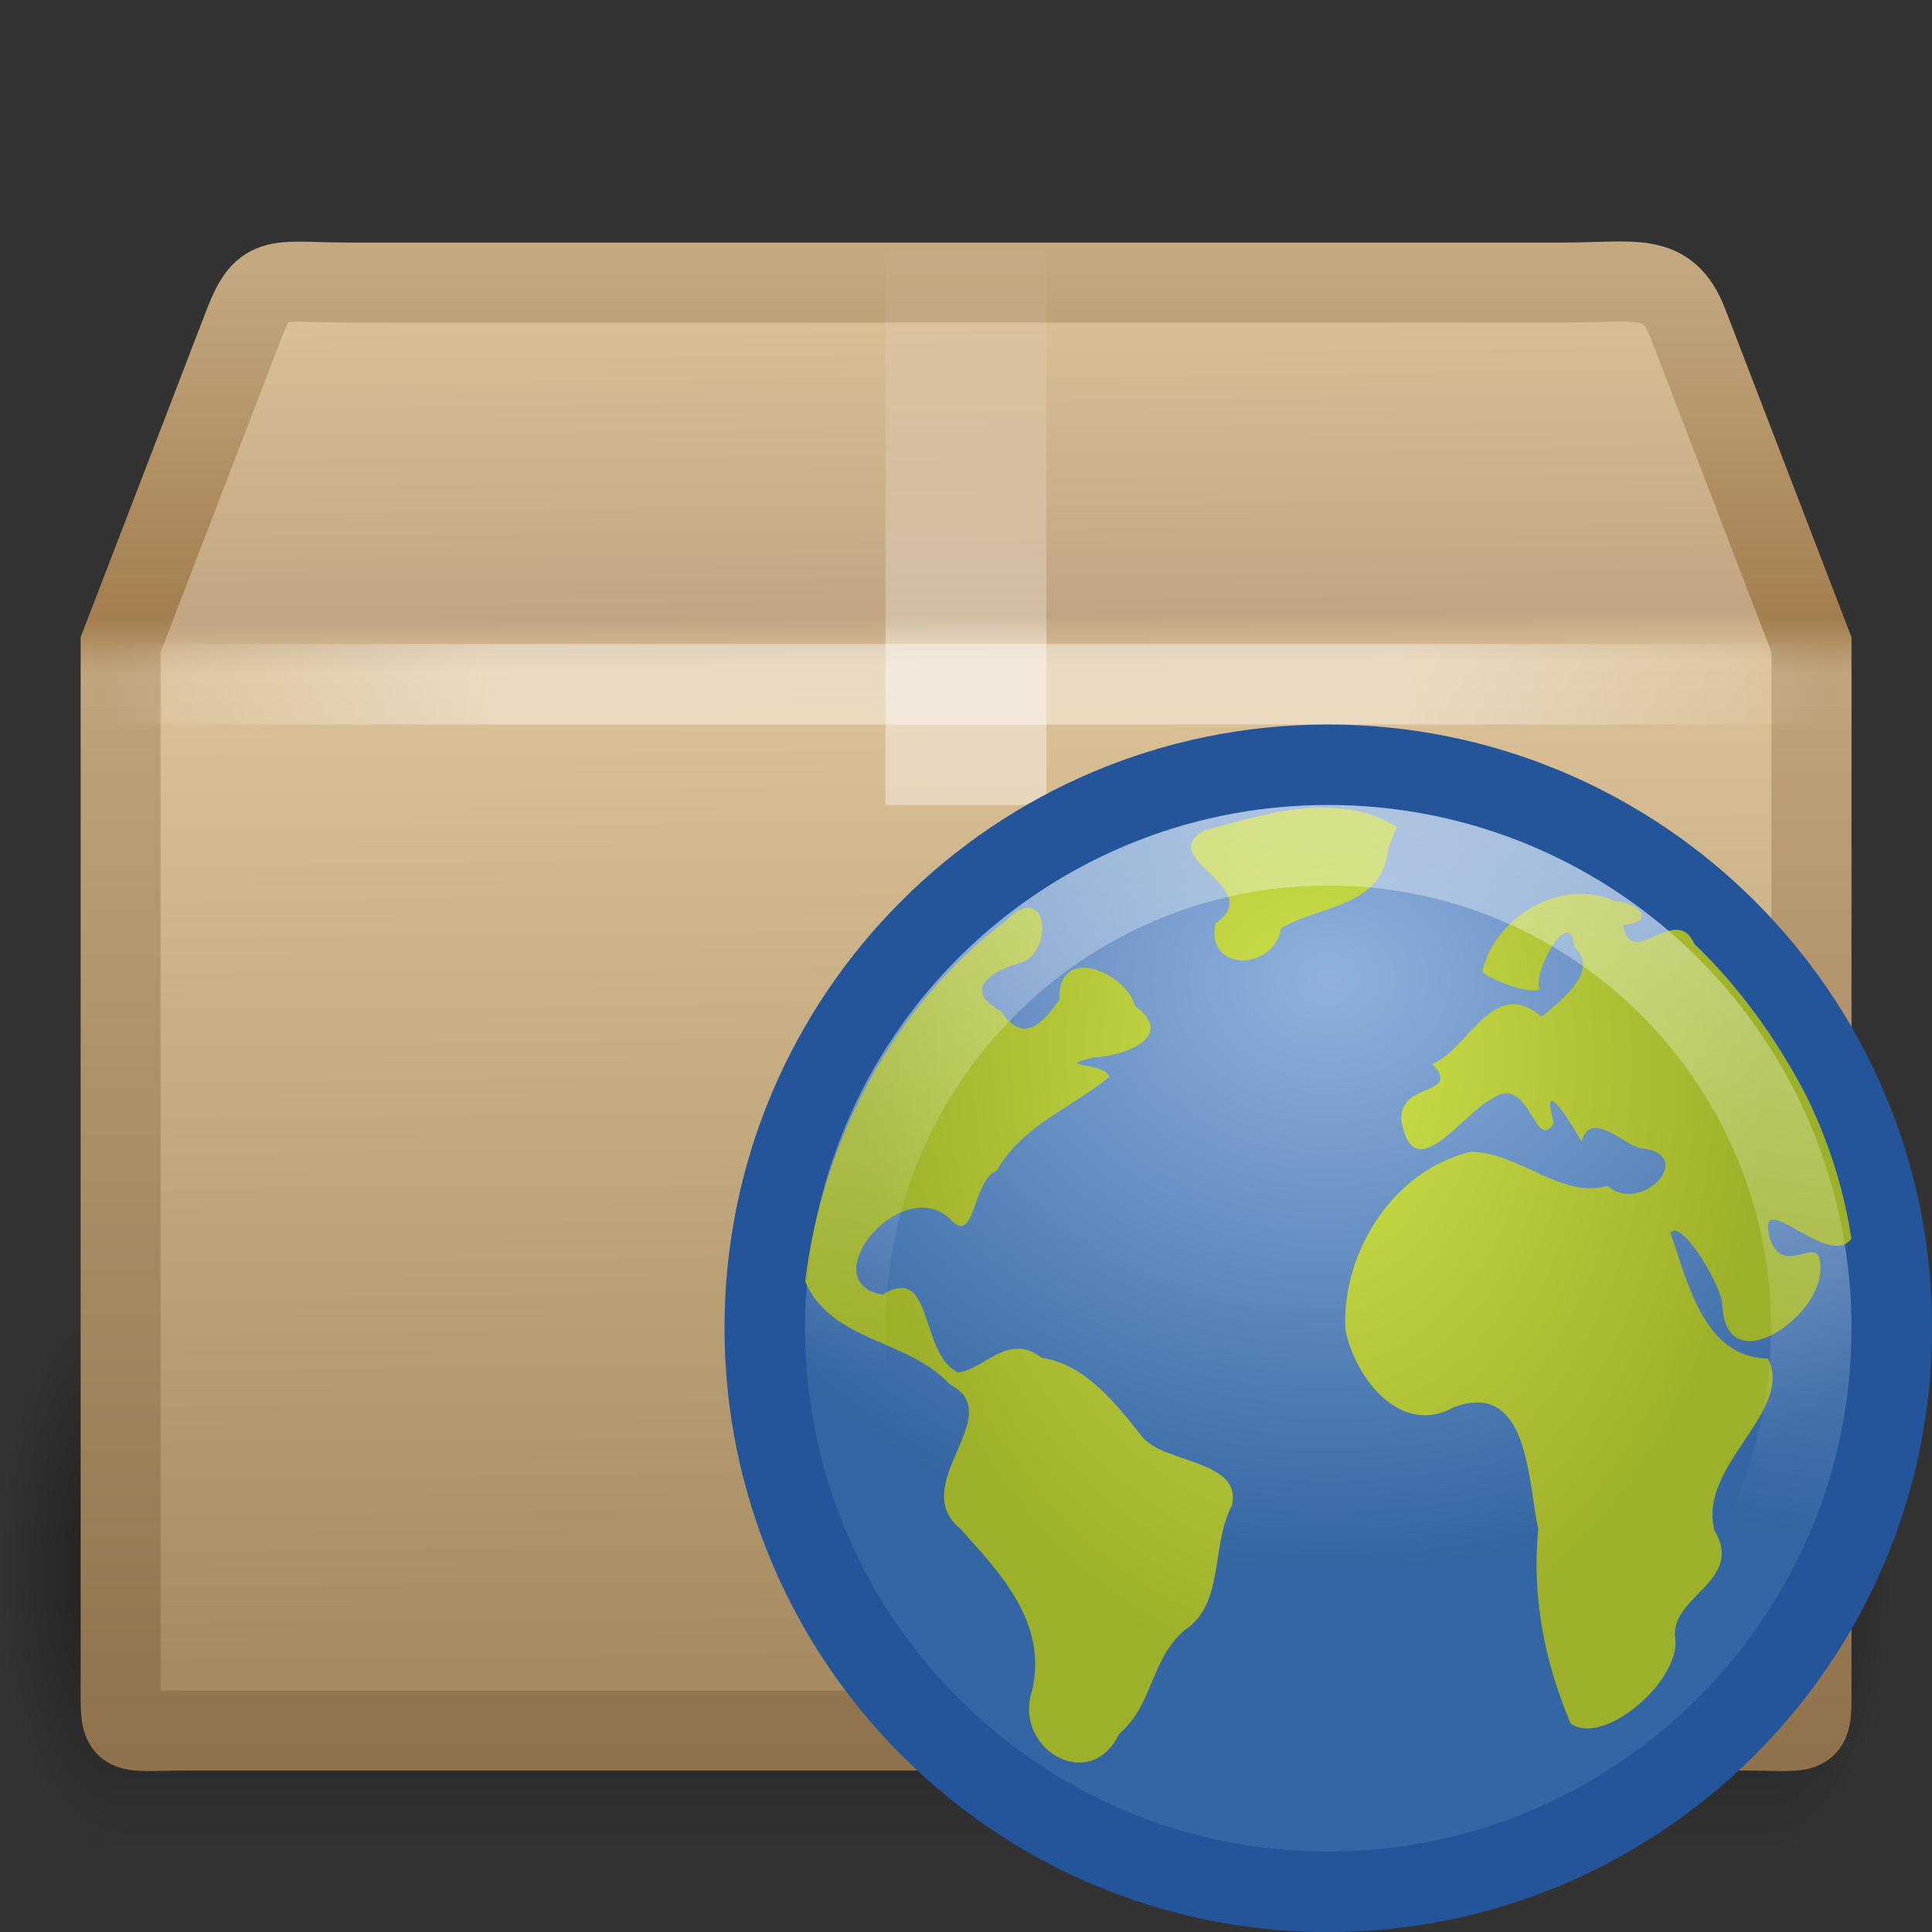 <?xml version="1.0" encoding="UTF-8" standalone="no"?>
<!-- Created with Inkscape (http://www.inkscape.org/) -->

<svg
   xmlns:svg="http://www.w3.org/2000/svg"
   xmlns="http://www.w3.org/2000/svg"
   xmlns:xlink="http://www.w3.org/1999/xlink"
   version="1.0"
   width="24"
   height="24"
   id="svg2">
  <rect width="100%" height="100%" fill="#333333" stroke="none"/>
  <defs
     id="defs4">
    <radialGradient
       cx="5"
       cy="41.5"
       r="5"
       fx="5"
       fy="41.5"
       id="radialGradient2601"
       xlink:href="#linearGradient3681"
       gradientUnits="userSpaceOnUse"
       gradientTransform="matrix(0.594,0,0,1.537,41.141,-103.936)" />
    <linearGradient
       id="linearGradient3703">
      <stop
         id="stop3705"
         style="stop-color:black;stop-opacity:0"
         offset="0" />
      <stop
         id="stop3711"
         style="stop-color:black;stop-opacity:1"
         offset="0.5" />
      <stop
         id="stop3707"
         style="stop-color:black;stop-opacity:0"
         offset="1" />
    </linearGradient>
    <linearGradient
       x1="17.554"
       y1="46"
       x2="17.554"
       y2="35"
       id="linearGradient2599"
       xlink:href="#linearGradient3703"
       gradientUnits="userSpaceOnUse"
       gradientTransform="matrix(1.757,0,0,1.397,-17.394,-16.412)" />
    <linearGradient
       id="linearGradient3681">
      <stop
         id="stop3683"
         style="stop-color:black;stop-opacity:1"
         offset="0" />
      <stop
         id="stop3685"
         style="stop-color:black;stop-opacity:0"
         offset="1" />
    </linearGradient>
    <radialGradient
       cx="5"
       cy="41.5"
       r="5"
       fx="5"
       fy="41.5"
       id="radialGradient2597"
       xlink:href="#linearGradient3681"
       gradientUnits="userSpaceOnUse"
       gradientTransform="matrix(0.594,0,0,1.537,-6.659,-103.936)" />
    <linearGradient
       id="linearGradient3295">
      <stop
         id="stop3297"
         style="stop-color:#c4a880;stop-opacity:1"
         offset="0" />
      <stop
         id="stop3299"
         style="stop-color:#a37e4f;stop-opacity:1"
         offset="0.239" />
      <stop
         id="stop3301"
         style="stop-color:#c0a37b;stop-opacity:1"
         offset="0.276" />
      <stop
         id="stop3303"
         style="stop-color:#90734c;stop-opacity:1"
         offset="1" />
    </linearGradient>
    <linearGradient
       id="linearGradient3199">
      <stop
         id="stop3201"
         style="stop-color:#dac197;stop-opacity:1"
         offset="0" />
      <stop
         id="stop3203"
         style="stop-color:#c1a581;stop-opacity:1"
         offset="0.239" />
      <stop
         id="stop3205"
         style="stop-color:#dbc298;stop-opacity:1"
         offset="0.276" />
      <stop
         id="stop3207"
         style="stop-color:#a68b60;stop-opacity:1"
         offset="1" />
    </linearGradient>
    <linearGradient
       id="linearGradient2605">
      <stop
         id="stop2607"
         style="stop-color:white;stop-opacity:1"
         offset="0" />
      <stop
         id="stop2609"
         style="stop-color:white;stop-opacity:1"
         offset="0.288" />
      <stop
         id="stop2611"
         style="stop-color:white;stop-opacity:0.69"
         offset="0.329" />
      <stop
         id="stop2613"
         style="stop-color:white;stop-opacity:0"
         offset="1" />
    </linearGradient>
    <linearGradient
       id="linearGradient3275">
      <stop
         id="stop3277"
         style="stop-color:white;stop-opacity:0"
         offset="0" />
      <stop
         id="stop3283"
         style="stop-color:white;stop-opacity:1"
         offset="0.245" />
      <stop
         id="stop3285"
         style="stop-color:white;stop-opacity:1"
         offset="0.774" />
      <stop
         id="stop3279"
         style="stop-color:white;stop-opacity:0"
         offset="1" />
    </linearGradient>
    <linearGradient
       id="linearGradient8647">
      <stop
         id="stop8649"
         style="stop-color:#8fb1dc;stop-opacity:1"
         offset="0" />
      <stop
         id="stop8651"
         style="stop-color:#3465a4;stop-opacity:1"
         offset="1" />
    </linearGradient>
    <linearGradient
       id="linearGradient4873">
      <stop
         id="stop4875"
         style="stop-color:white;stop-opacity:1"
         offset="0" />
      <stop
         id="stop4877"
         style="stop-color:white;stop-opacity:0"
         offset="1" />
    </linearGradient>
    <linearGradient
       id="linearGradient8918">
      <stop
         id="stop8920"
         style="stop-color:#cee14b;stop-opacity:1"
         offset="0" />
      <stop
         id="stop8922"
         style="stop-color:#9db029;stop-opacity:1"
         offset="1" />
    </linearGradient>
    <linearGradient
       x1="44.995"
       y1="17.5"
       x2="3.005"
       y2="17.5"
       id="linearGradient5772"
       xlink:href="#linearGradient3275"
       gradientUnits="userSpaceOnUse"
       gradientTransform="matrix(0.512,0,0,0.5,-0.293,-0.246)"
       spreadMethod="reflect" />
    <linearGradient
       x1="26"
       y1="22"
       x2="26"
       y2="8"
       id="linearGradient5775"
       xlink:href="#linearGradient2605"
       gradientUnits="userSpaceOnUse"
       gradientTransform="matrix(0.5,0,0,0.5,2.93e-7,-1)" />
    <linearGradient
       x1="24.823"
       y1="15.378"
       x2="24.997"
       y2="37.277"
       id="linearGradient5781"
       xlink:href="#linearGradient3199"
       gradientUnits="userSpaceOnUse"
       gradientTransform="matrix(0.657,0,0,0.778,-3.404,-8.38)" />
    <linearGradient
       x1="15.464"
       y1="7.976"
       x2="15.464"
       y2="45.042"
       id="linearGradient5783"
       xlink:href="#linearGradient3295"
       gradientUnits="userSpaceOnUse"
       gradientTransform="matrix(0.512,0,0,0.5,-0.294,-0.738)" />
    <linearGradient
       x1="63.397"
       y1="-12.742"
       x2="61.472"
       y2="-1.324"
       id="linearGradient6427"
       xlink:href="#linearGradient4873"
       gradientUnits="userSpaceOnUse"
       gradientTransform="matrix(0.686,0,0,0.686,-26.174,18.909)" />
    <radialGradient
       cx="12.466"
       cy="5.305"
       r="10.5"
       fx="12.466"
       fy="5.305"
       id="radialGradient6433"
       xlink:href="#linearGradient8647"
       gradientUnits="userSpaceOnUse"
       gradientTransform="matrix(0.85,0,0,0.7,5.902,8.45)" />
    <radialGradient
       cx="24.653"
       cy="18.944"
       r="8.617"
       fx="24.652"
       fy="18.944"
       id="radialGradient5469"
       xlink:href="#linearGradient8918"
       gradientUnits="userSpaceOnUse"
       gradientTransform="matrix(0.025,0.903,-0.653,0.018,28.046,-9.507)" />
  </defs>
  <g
     id="layer1">
    <g
       id="g5647">
      <g
         transform="matrix(0.507,0,0,0.456,-0.37,1.203)"
         id="g3305"
         style="opacity:0.4;display:inline">
        <rect
           width="2.96"
           height="15.367"
           x="-3.69"
           y="-47.848"
           transform="scale(-1,-1)"
           id="rect2484"
           style="fill:url(#radialGradient2597);fill-opacity:1;stroke:none" />
        <rect
           width="40.412"
           height="15.367"
           x="3.69"
           y="32.482"
           id="rect2486"
           style="fill:url(#linearGradient2599);fill-opacity:1;stroke:none" />
        <rect
           width="2.96"
           height="15.367"
           x="44.11"
           y="-47.848"
           transform="scale(1,-1)"
           id="rect3444"
           style="fill:url(#radialGradient2601);fill-opacity:1;stroke:none;display:inline" />
      </g>
      <path
         d="m 4.322,3.51 15.111,0 c 0.882,0 1.279,-0.143 1.532,0.5 l 1.538,3.998 0,12.831 c 0,0.776 0.053,0.658 -0.829,0.658 l -19.346,0 c -0.882,0 -0.829,0.119 -0.829,-0.658 l 0,-12.831 1.538,-3.998 C 3.282,3.38 3.439,3.51 4.322,3.51 z"
         id="path2488"
         style="fill:url(#linearGradient5781);fill-opacity:1;fill-rule:nonzero;stroke:url(#linearGradient5783);stroke-width:0.994;stroke-linecap:round;stroke-linejoin:miter;stroke-miterlimit:4;stroke-opacity:1;stroke-dasharray:none;stroke-dashoffset:0;marker:none;visibility:visible;display:block;overflow:visible" />
      <path
         d="m 11,3 c 0.667,0 1.333,0 2,0 0,2.333 0,4.667 0,7 -0.197,0 -0.394,0 -0.591,0 -0.202,0 -0.403,0 -0.605,0 -0.162,0 -0.325,0 -0.487,0 C 11.212,10 11.106,10 11,10 11,7.667 11,5.333 11,3 z"
         id="rect3326"
         style="opacity:0.4;fill:url(#linearGradient5775);fill-opacity:1;fill-rule:nonzero;stroke:none;stroke-width:1;marker:none;visibility:visible;display:inline;overflow:visible;enable-background:accumulate" />
      <path
         d="m 1.502,8.5 20.997,0"
         id="path3273"
         style="opacity:0.4;fill:none;stroke:url(#linearGradient5772);stroke-width:1px;stroke-linecap:square;stroke-linejoin:miter;stroke-opacity:1;display:inline" />
      <path
         d="m 16.495,9.5 c -3.863,0 -6.995,3.131 -6.995,6.995 0,3.863 3.131,7.006 6.995,7.006 3.863,0 7.006,-3.142 7.006,-7.006 0,-3.863 -3.142,-6.995 -7.006,-6.995 z"
         id="path2555"
         style="fill:url(#radialGradient6433);fill-opacity:1;stroke:#24549a;stroke-width:1;stroke-linecap:round;stroke-linejoin:round;stroke-miterlimit:4;stroke-opacity:1;stroke-dasharray:none;stroke-dashoffset:0" />
      <path
         d="m 14.204,17.868 c -0.337,-0.429 -0.722,-0.92 -1.262,-1.001 -0.424,-0.325 -0.713,0.15 -1.042,0.182 -0.487,-0.239 -0.295,-1.364 -0.939,-0.965 -0.868,-0.163 0.217,-1.495 0.829,-0.954 0.332,0.382 0.276,-0.457 0.593,-0.589 0.313,-0.558 0.933,-0.783 1.398,-1.163 -0.058,-0.193 -0.73,-0.113 -0.197,-0.241 0.362,-0.014 1.044,-0.254 0.516,-0.64 -0.104,-0.401 -0.952,-0.799 -0.942,-0.074 -0.242,0.344 -0.461,0.522 -0.725,0.138 -0.538,-0.294 -0.027,-0.534 0.295,-0.617 0.377,-0.224 0.248,-0.993 -0.221,-0.515 -1.411,1.065 -2.297,2.747 -2.505,4.491 0.323,0.752 1.291,0.718 1.796,1.277 0.74,0.376 -0.536,1.238 0.127,1.789 0.51,0.564 1.087,1.174 0.898,2.008 -0.247,0.723 0.714,1.303 1.078,0.547 0.426,-0.364 0.392,-0.933 0.816,-1.292 0.5,-0.328 0.32,-1.047 0.587,-1.549 0.127,-0.557 -0.819,-0.522 -1.099,-0.833 M 17.351,10.272 c -0.737,-0.452 -1.625,-0.164 -2.391,0.044 -0.631,0.351 0.79,0.709 0.139,1.155 -0.129,0.612 0.733,0.59 0.813,0.062 0.478,-0.289 1.268,-0.261 1.332,-0.986 0.033,-0.092 0.067,-0.184 0.107,-0.274 M 23,15.388 c -0.289,0.397 -1.224,-0.722 -1.005,0.027 0.195,0.482 0.665,-0.186 0.616,0.397 -0.045,0.596 -1.203,1.366 -1.217,0.36 -0.068,-0.298 -0.509,-1.028 -0.644,-0.859 0.216,0.612 0.413,1.55 1.212,1.564 0.332,0.66 -0.877,1.325 -0.664,2.136 0.383,0.636 -0.579,0.819 -0.485,1.352 0.048,0.522 -0.882,1.331 -1.301,1.048 -0.327,-0.77 -0.486,-1.587 -0.403,-2.42 -0.132,-0.59 -0.114,-1.849 -1.039,-1.516 -0.674,0.381 -1.243,-0.366 -1.358,-0.965 -0.046,-0.955 0.596,-1.976 1.558,-2.204 0.595,0.004 1.129,0.59 1.701,0.423 0.421,0.374 1.146,-0.41 0.382,-0.471 -0.209,-0.076 -0.598,-0.465 -0.706,-0.082 -0.149,-0.25 -0.516,-0.854 -0.345,-0.23 -0.236,0.398 -0.299,-0.643 -0.776,-0.294 -0.372,0.193 -0.968,1.122 -1.119,0.261 -0.024,-0.488 0.76,-0.297 0.386,-0.696 0.463,-0.203 0.761,-1.099 1.357,-0.589 0.297,-0.238 0.717,-0.593 0.405,-0.864 -0.038,-0.546 -0.524,0.297 -0.429,0.528 -0.204,0.057 -0.663,-0.162 -0.714,-0.223 0.161,-0.686 0.983,-1.179 1.651,-0.877 0.275,0.005 0.538,0.272 0.096,0.295 0.113,0.584 0.659,-0.289 0.89,0.238 0.559,0.533 1.018,1.179 1.378,1.862 0.281,0.566 0.477,1.174 0.572,1.799 z"
         id="path6566"
         style="fill:url(#radialGradient5469);fill-opacity:1;fill-rule:nonzero;stroke:none" />
      <path
         d="m 22.5,16.5 c 0,3.314 -2.687,6 -6,6 -3.314,0 -6,-2.686 -6,-6 0,-3.314 2.686,-6 6,-6 3.313,0 6,2.686 6,6 l 0,0 z"
         id="path8655"
         style="opacity:0.4;fill:none;stroke:url(#linearGradient6427);stroke-width:1;stroke-miterlimit:4;stroke-opacity:1;stroke-dasharray:none" />
    </g>
  </g>
</svg>
